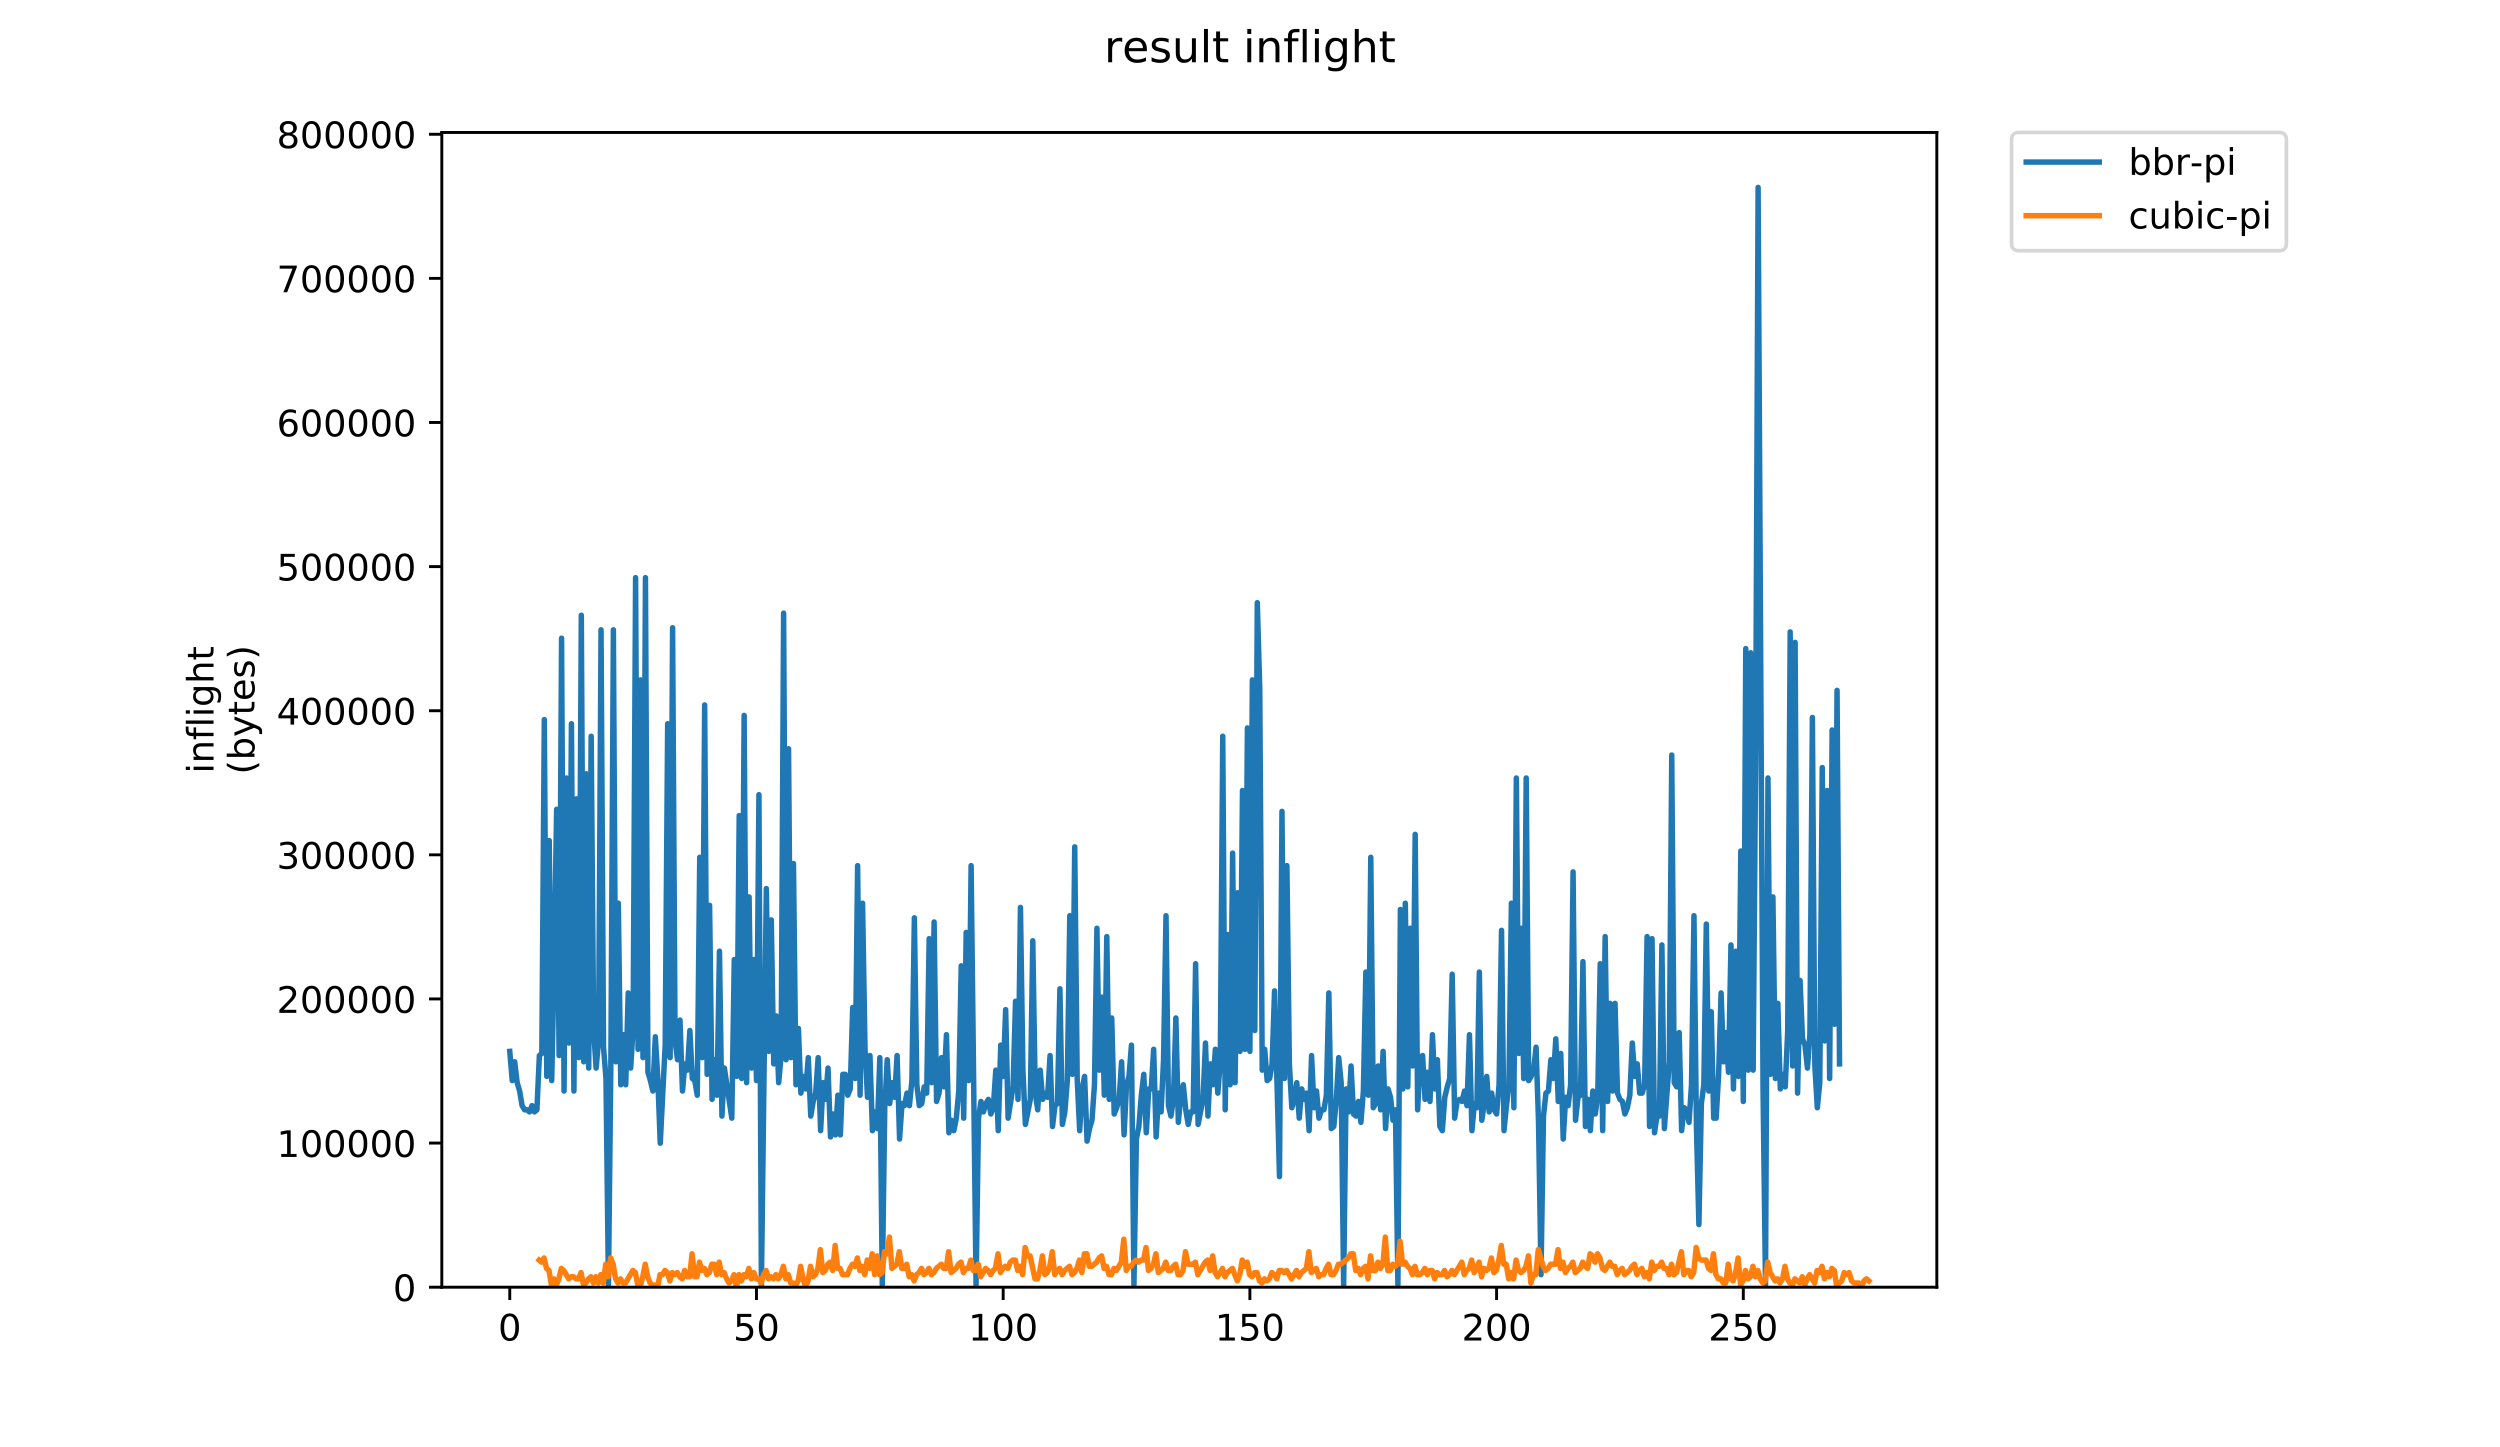 <?xml version="1.0" encoding="utf-8" standalone="no"?>
<!DOCTYPE svg PUBLIC "-//W3C//DTD SVG 1.1//EN"
  "http://www.w3.org/Graphics/SVG/1.1/DTD/svg11.dtd">
<!-- Created with matplotlib (https://matplotlib.org/) -->
<svg height="396pt" version="1.1" viewBox="0 0 684 396" width="684pt" xmlns="http://www.w3.org/2000/svg" xmlns:xlink="http://www.w3.org/1999/xlink">
 <defs>
  <style type="text/css">
*{stroke-linecap:butt;stroke-linejoin:round;}
  </style>
 </defs>
 <g id="figure_1">
  <g id="patch_1">
   <path d="M 0 396 
L 684 396 
L 684 0 
L 0 0 
z
" style="fill:#ffffff;"/>
  </g>
  <g id="axes_1">
   <g id="patch_2">
    <path d="M 120.879 352.174 
L 529.913 352.174 
L 529.913 36.237 
L 120.879 36.237 
z
" style="fill:#ffffff;"/>
   </g>
   <g id="matplotlib.axis_1">
    <g id="xtick_1">
     <g id="line2d_1">
      <defs>
       <path d="M 0 0 
L 0 3.5 
" id="m2123eb8655" style="stroke:#000000;stroke-width:0.8;"/>
      </defs>
      <g>
       <use style="stroke:#000000;stroke-width:0.8;" x="139.471" xlink:href="#m2123eb8655" y="352.174"/>
      </g>
     </g>
     <g id="text_1">
      <!-- 0 -->
      <defs>
       <path d="M 31.781 66.406 
Q 24.172 66.406 20.328 58.906 
Q 16.5 51.422 16.5 36.375 
Q 16.5 21.391 20.328 13.891 
Q 24.172 6.391 31.781 6.391 
Q 39.453 6.391 43.281 13.891 
Q 47.125 21.391 47.125 36.375 
Q 47.125 51.422 43.281 58.906 
Q 39.453 66.406 31.781 66.406 
z
M 31.781 74.219 
Q 44.047 74.219 50.516 64.516 
Q 56.984 54.828 56.984 36.375 
Q 56.984 17.969 50.516 8.266 
Q 44.047 -1.422 31.781 -1.422 
Q 19.531 -1.422 13.062 8.266 
Q 6.594 17.969 6.594 36.375 
Q 6.594 54.828 13.062 64.516 
Q 19.531 74.219 31.781 74.219 
z
" id="DejaVuSans-48"/>
      </defs>
      <g transform="translate(136.29 366.773)scale(0.1 -0.1)">
       <use xlink:href="#DejaVuSans-48"/>
      </g>
     </g>
    </g>
    <g id="xtick_2">
     <g id="line2d_2">
      <g>
       <use style="stroke:#000000;stroke-width:0.8;" x="206.97" xlink:href="#m2123eb8655" y="352.174"/>
      </g>
     </g>
     <g id="text_2">
      <!-- 50 -->
      <defs>
       <path d="M 10.797 72.906 
L 49.516 72.906 
L 49.516 64.594 
L 19.828 64.594 
L 19.828 46.734 
Q 21.969 47.469 24.109 47.828 
Q 26.266 48.188 28.422 48.188 
Q 40.625 48.188 47.75 41.5 
Q 54.891 34.812 54.891 23.391 
Q 54.891 11.625 47.562 5.094 
Q 40.234 -1.422 26.906 -1.422 
Q 22.312 -1.422 17.547 -0.641 
Q 12.797 0.141 7.719 1.703 
L 7.719 11.625 
Q 12.109 9.234 16.797 8.062 
Q 21.484 6.891 26.703 6.891 
Q 35.156 6.891 40.078 11.328 
Q 45.016 15.766 45.016 23.391 
Q 45.016 31 40.078 35.438 
Q 35.156 39.891 26.703 39.891 
Q 22.75 39.891 18.812 39.016 
Q 14.891 38.141 10.797 36.281 
z
" id="DejaVuSans-53"/>
      </defs>
      <g transform="translate(200.608 366.773)scale(0.1 -0.1)">
       <use xlink:href="#DejaVuSans-53"/>
       <use x="63.623" xlink:href="#DejaVuSans-48"/>
      </g>
     </g>
    </g>
    <g id="xtick_3">
     <g id="line2d_3">
      <g>
       <use style="stroke:#000000;stroke-width:0.8;" x="274.47" xlink:href="#m2123eb8655" y="352.174"/>
      </g>
     </g>
     <g id="text_3">
      <!-- 100 -->
      <defs>
       <path d="M 12.406 8.297 
L 28.516 8.297 
L 28.516 63.922 
L 10.984 60.406 
L 10.984 69.391 
L 28.422 72.906 
L 38.281 72.906 
L 38.281 8.297 
L 54.391 8.297 
L 54.391 0 
L 12.406 0 
z
" id="DejaVuSans-49"/>
      </defs>
      <g transform="translate(264.926 366.773)scale(0.1 -0.1)">
       <use xlink:href="#DejaVuSans-49"/>
       <use x="63.623" xlink:href="#DejaVuSans-48"/>
       <use x="127.246" xlink:href="#DejaVuSans-48"/>
      </g>
     </g>
    </g>
    <g id="xtick_4">
     <g id="line2d_4">
      <g>
       <use style="stroke:#000000;stroke-width:0.8;" x="341.969" xlink:href="#m2123eb8655" y="352.174"/>
      </g>
     </g>
     <g id="text_4">
      <!-- 150 -->
      <g transform="translate(332.425 366.773)scale(0.1 -0.1)">
       <use xlink:href="#DejaVuSans-49"/>
       <use x="63.623" xlink:href="#DejaVuSans-53"/>
       <use x="127.246" xlink:href="#DejaVuSans-48"/>
      </g>
     </g>
    </g>
    <g id="xtick_5">
     <g id="line2d_5">
      <g>
       <use style="stroke:#000000;stroke-width:0.8;" x="409.468" xlink:href="#m2123eb8655" y="352.174"/>
      </g>
     </g>
     <g id="text_5">
      <!-- 200 -->
      <defs>
       <path d="M 19.188 8.297 
L 53.609 8.297 
L 53.609 0 
L 7.328 0 
L 7.328 8.297 
Q 12.938 14.109 22.625 23.891 
Q 32.328 33.688 34.812 36.531 
Q 39.547 41.844 41.422 45.531 
Q 43.312 49.219 43.312 52.781 
Q 43.312 58.594 39.234 62.25 
Q 35.156 65.922 28.609 65.922 
Q 23.969 65.922 18.812 64.312 
Q 13.672 62.703 7.812 59.422 
L 7.812 69.391 
Q 13.766 71.781 18.938 73 
Q 24.125 74.219 28.422 74.219 
Q 39.75 74.219 46.484 68.547 
Q 53.219 62.891 53.219 53.422 
Q 53.219 48.922 51.531 44.891 
Q 49.859 40.875 45.406 35.406 
Q 44.188 33.984 37.641 27.219 
Q 31.109 20.453 19.188 8.297 
z
" id="DejaVuSans-50"/>
      </defs>
      <g transform="translate(399.924 366.773)scale(0.1 -0.1)">
       <use xlink:href="#DejaVuSans-50"/>
       <use x="63.623" xlink:href="#DejaVuSans-48"/>
       <use x="127.246" xlink:href="#DejaVuSans-48"/>
      </g>
     </g>
    </g>
    <g id="xtick_6">
     <g id="line2d_6">
      <g>
       <use style="stroke:#000000;stroke-width:0.8;" x="476.967" xlink:href="#m2123eb8655" y="352.174"/>
      </g>
     </g>
     <g id="text_6">
      <!-- 250 -->
      <g transform="translate(467.424 366.773)scale(0.1 -0.1)">
       <use xlink:href="#DejaVuSans-50"/>
       <use x="63.623" xlink:href="#DejaVuSans-53"/>
       <use x="127.246" xlink:href="#DejaVuSans-48"/>
      </g>
     </g>
    </g>
   </g>
   <g id="matplotlib.axis_2">
    <g id="ytick_1">
     <g id="line2d_7">
      <defs>
       <path d="M 0 0 
L -3.5 0 
" id="m33072dfe4e" style="stroke:#000000;stroke-width:0.8;"/>
      </defs>
      <g>
       <use style="stroke:#000000;stroke-width:0.8;" x="120.879" xlink:href="#m33072dfe4e" y="352.174"/>
      </g>
     </g>
     <g id="text_7">
      <!-- 0 -->
      <g transform="translate(107.516 355.973)scale(0.1 -0.1)">
       <use xlink:href="#DejaVuSans-48"/>
      </g>
     </g>
    </g>
    <g id="ytick_2">
     <g id="line2d_8">
      <g>
       <use style="stroke:#000000;stroke-width:0.8;" x="120.879" xlink:href="#m33072dfe4e" y="312.744"/>
      </g>
     </g>
     <g id="text_8">
      <!-- 100000 -->
      <g transform="translate(75.704 316.543)scale(0.1 -0.1)">
       <use xlink:href="#DejaVuSans-49"/>
       <use x="63.623" xlink:href="#DejaVuSans-48"/>
       <use x="127.246" xlink:href="#DejaVuSans-48"/>
       <use x="190.869" xlink:href="#DejaVuSans-48"/>
       <use x="254.492" xlink:href="#DejaVuSans-48"/>
       <use x="318.115" xlink:href="#DejaVuSans-48"/>
      </g>
     </g>
    </g>
    <g id="ytick_3">
     <g id="line2d_9">
      <g>
       <use style="stroke:#000000;stroke-width:0.8;" x="120.879" xlink:href="#m33072dfe4e" y="273.313"/>
      </g>
     </g>
     <g id="text_9">
      <!-- 200000 -->
      <g transform="translate(75.704 277.112)scale(0.1 -0.1)">
       <use xlink:href="#DejaVuSans-50"/>
       <use x="63.623" xlink:href="#DejaVuSans-48"/>
       <use x="127.246" xlink:href="#DejaVuSans-48"/>
       <use x="190.869" xlink:href="#DejaVuSans-48"/>
       <use x="254.492" xlink:href="#DejaVuSans-48"/>
       <use x="318.115" xlink:href="#DejaVuSans-48"/>
      </g>
     </g>
    </g>
    <g id="ytick_4">
     <g id="line2d_10">
      <g>
       <use style="stroke:#000000;stroke-width:0.8;" x="120.879" xlink:href="#m33072dfe4e" y="233.882"/>
      </g>
     </g>
     <g id="text_10">
      <!-- 300000 -->
      <defs>
       <path d="M 40.578 39.312 
Q 47.656 37.797 51.625 33 
Q 55.609 28.219 55.609 21.188 
Q 55.609 10.406 48.188 4.484 
Q 40.766 -1.422 27.094 -1.422 
Q 22.516 -1.422 17.656 -0.516 
Q 12.797 0.391 7.625 2.203 
L 7.625 11.719 
Q 11.719 9.328 16.594 8.109 
Q 21.484 6.891 26.812 6.891 
Q 36.078 6.891 40.938 10.547 
Q 45.797 14.203 45.797 21.188 
Q 45.797 27.641 41.281 31.266 
Q 36.766 34.906 28.719 34.906 
L 20.219 34.906 
L 20.219 43.016 
L 29.109 43.016 
Q 36.375 43.016 40.234 45.922 
Q 44.094 48.828 44.094 54.297 
Q 44.094 59.906 40.109 62.906 
Q 36.141 65.922 28.719 65.922 
Q 24.656 65.922 20.016 65.031 
Q 15.375 64.156 9.812 62.312 
L 9.812 71.094 
Q 15.438 72.656 20.344 73.438 
Q 25.25 74.219 29.594 74.219 
Q 40.828 74.219 47.359 69.109 
Q 53.906 64.016 53.906 55.328 
Q 53.906 49.266 50.438 45.094 
Q 46.969 40.922 40.578 39.312 
z
" id="DejaVuSans-51"/>
      </defs>
      <g transform="translate(75.704 237.682)scale(0.1 -0.1)">
       <use xlink:href="#DejaVuSans-51"/>
       <use x="63.623" xlink:href="#DejaVuSans-48"/>
       <use x="127.246" xlink:href="#DejaVuSans-48"/>
       <use x="190.869" xlink:href="#DejaVuSans-48"/>
       <use x="254.492" xlink:href="#DejaVuSans-48"/>
       <use x="318.115" xlink:href="#DejaVuSans-48"/>
      </g>
     </g>
    </g>
    <g id="ytick_5">
     <g id="line2d_11">
      <g>
       <use style="stroke:#000000;stroke-width:0.8;" x="120.879" xlink:href="#m33072dfe4e" y="194.452"/>
      </g>
     </g>
     <g id="text_11">
      <!-- 400000 -->
      <defs>
       <path d="M 37.797 64.312 
L 12.891 25.391 
L 37.797 25.391 
z
M 35.203 72.906 
L 47.609 72.906 
L 47.609 25.391 
L 58.016 25.391 
L 58.016 17.188 
L 47.609 17.188 
L 47.609 0 
L 37.797 0 
L 37.797 17.188 
L 4.891 17.188 
L 4.891 26.703 
z
" id="DejaVuSans-52"/>
      </defs>
      <g transform="translate(75.704 198.251)scale(0.1 -0.1)">
       <use xlink:href="#DejaVuSans-52"/>
       <use x="63.623" xlink:href="#DejaVuSans-48"/>
       <use x="127.246" xlink:href="#DejaVuSans-48"/>
       <use x="190.869" xlink:href="#DejaVuSans-48"/>
       <use x="254.492" xlink:href="#DejaVuSans-48"/>
       <use x="318.115" xlink:href="#DejaVuSans-48"/>
      </g>
     </g>
    </g>
    <g id="ytick_6">
     <g id="line2d_12">
      <g>
       <use style="stroke:#000000;stroke-width:0.8;" x="120.879" xlink:href="#m33072dfe4e" y="155.021"/>
      </g>
     </g>
     <g id="text_12">
      <!-- 500000 -->
      <g transform="translate(75.704 158.821)scale(0.1 -0.1)">
       <use xlink:href="#DejaVuSans-53"/>
       <use x="63.623" xlink:href="#DejaVuSans-48"/>
       <use x="127.246" xlink:href="#DejaVuSans-48"/>
       <use x="190.869" xlink:href="#DejaVuSans-48"/>
       <use x="254.492" xlink:href="#DejaVuSans-48"/>
       <use x="318.115" xlink:href="#DejaVuSans-48"/>
      </g>
     </g>
    </g>
    <g id="ytick_7">
     <g id="line2d_13">
      <g>
       <use style="stroke:#000000;stroke-width:0.8;" x="120.879" xlink:href="#m33072dfe4e" y="115.591"/>
      </g>
     </g>
     <g id="text_13">
      <!-- 600000 -->
      <defs>
       <path d="M 33.016 40.375 
Q 26.375 40.375 22.484 35.828 
Q 18.609 31.297 18.609 23.391 
Q 18.609 15.531 22.484 10.953 
Q 26.375 6.391 33.016 6.391 
Q 39.656 6.391 43.531 10.953 
Q 47.406 15.531 47.406 23.391 
Q 47.406 31.297 43.531 35.828 
Q 39.656 40.375 33.016 40.375 
z
M 52.594 71.297 
L 52.594 62.312 
Q 48.875 64.062 45.094 64.984 
Q 41.312 65.922 37.594 65.922 
Q 27.828 65.922 22.672 59.328 
Q 17.531 52.734 16.797 39.406 
Q 19.672 43.656 24.016 45.922 
Q 28.375 48.188 33.594 48.188 
Q 44.578 48.188 50.953 41.516 
Q 57.328 34.859 57.328 23.391 
Q 57.328 12.156 50.688 5.359 
Q 44.047 -1.422 33.016 -1.422 
Q 20.359 -1.422 13.672 8.266 
Q 6.984 17.969 6.984 36.375 
Q 6.984 53.656 15.188 63.938 
Q 23.391 74.219 37.203 74.219 
Q 40.922 74.219 44.703 73.484 
Q 48.484 72.75 52.594 71.297 
z
" id="DejaVuSans-54"/>
      </defs>
      <g transform="translate(75.704 119.39)scale(0.1 -0.1)">
       <use xlink:href="#DejaVuSans-54"/>
       <use x="63.623" xlink:href="#DejaVuSans-48"/>
       <use x="127.246" xlink:href="#DejaVuSans-48"/>
       <use x="190.869" xlink:href="#DejaVuSans-48"/>
       <use x="254.492" xlink:href="#DejaVuSans-48"/>
       <use x="318.115" xlink:href="#DejaVuSans-48"/>
      </g>
     </g>
    </g>
    <g id="ytick_8">
     <g id="line2d_14">
      <g>
       <use style="stroke:#000000;stroke-width:0.8;" x="120.879" xlink:href="#m33072dfe4e" y="76.16"/>
      </g>
     </g>
     <g id="text_14">
      <!-- 700000 -->
      <defs>
       <path d="M 8.203 72.906 
L 55.078 72.906 
L 55.078 68.703 
L 28.609 0 
L 18.312 0 
L 43.219 64.594 
L 8.203 64.594 
z
" id="DejaVuSans-55"/>
      </defs>
      <g transform="translate(75.704 79.959)scale(0.1 -0.1)">
       <use xlink:href="#DejaVuSans-55"/>
       <use x="63.623" xlink:href="#DejaVuSans-48"/>
       <use x="127.246" xlink:href="#DejaVuSans-48"/>
       <use x="190.869" xlink:href="#DejaVuSans-48"/>
       <use x="254.492" xlink:href="#DejaVuSans-48"/>
       <use x="318.115" xlink:href="#DejaVuSans-48"/>
      </g>
     </g>
    </g>
    <g id="ytick_9">
     <g id="line2d_15">
      <g>
       <use style="stroke:#000000;stroke-width:0.8;" x="120.879" xlink:href="#m33072dfe4e" y="36.73"/>
      </g>
     </g>
     <g id="text_15">
      <!-- 800000 -->
      <defs>
       <path d="M 31.781 34.625 
Q 24.75 34.625 20.719 30.859 
Q 16.703 27.094 16.703 20.516 
Q 16.703 13.922 20.719 10.156 
Q 24.75 6.391 31.781 6.391 
Q 38.812 6.391 42.859 10.172 
Q 46.922 13.969 46.922 20.516 
Q 46.922 27.094 42.891 30.859 
Q 38.875 34.625 31.781 34.625 
z
M 21.922 38.812 
Q 15.578 40.375 12.031 44.719 
Q 8.5 49.078 8.5 55.328 
Q 8.5 64.062 14.719 69.141 
Q 20.953 74.219 31.781 74.219 
Q 42.672 74.219 48.875 69.141 
Q 55.078 64.062 55.078 55.328 
Q 55.078 49.078 51.531 44.719 
Q 48 40.375 41.703 38.812 
Q 48.828 37.156 52.797 32.312 
Q 56.781 27.484 56.781 20.516 
Q 56.781 9.906 50.312 4.234 
Q 43.844 -1.422 31.781 -1.422 
Q 19.734 -1.422 13.25 4.234 
Q 6.781 9.906 6.781 20.516 
Q 6.781 27.484 10.781 32.312 
Q 14.797 37.156 21.922 38.812 
z
M 18.312 54.391 
Q 18.312 48.734 21.844 45.562 
Q 25.391 42.391 31.781 42.391 
Q 38.141 42.391 41.719 45.562 
Q 45.312 48.734 45.312 54.391 
Q 45.312 60.062 41.719 63.234 
Q 38.141 66.406 31.781 66.406 
Q 25.391 66.406 21.844 63.234 
Q 18.312 60.062 18.312 54.391 
z
" id="DejaVuSans-56"/>
      </defs>
      <g transform="translate(75.704 40.529)scale(0.1 -0.1)">
       <use xlink:href="#DejaVuSans-56"/>
       <use x="63.623" xlink:href="#DejaVuSans-48"/>
       <use x="127.246" xlink:href="#DejaVuSans-48"/>
       <use x="190.869" xlink:href="#DejaVuSans-48"/>
       <use x="254.492" xlink:href="#DejaVuSans-48"/>
       <use x="318.115" xlink:href="#DejaVuSans-48"/>
      </g>
     </g>
    </g>
    <g id="text_16">
     <!-- inflight -->
     <defs>
      <path d="M 9.422 54.688 
L 18.406 54.688 
L 18.406 0 
L 9.422 0 
z
M 9.422 75.984 
L 18.406 75.984 
L 18.406 64.594 
L 9.422 64.594 
z
" id="DejaVuSans-105"/>
      <path d="M 54.891 33.016 
L 54.891 0 
L 45.906 0 
L 45.906 32.719 
Q 45.906 40.484 42.875 44.328 
Q 39.844 48.188 33.797 48.188 
Q 26.516 48.188 22.312 43.547 
Q 18.109 38.922 18.109 30.906 
L 18.109 0 
L 9.078 0 
L 9.078 54.688 
L 18.109 54.688 
L 18.109 46.188 
Q 21.344 51.125 25.703 53.562 
Q 30.078 56 35.797 56 
Q 45.219 56 50.047 50.172 
Q 54.891 44.344 54.891 33.016 
z
" id="DejaVuSans-110"/>
      <path d="M 37.109 75.984 
L 37.109 68.5 
L 28.516 68.5 
Q 23.688 68.5 21.797 66.547 
Q 19.922 64.594 19.922 59.516 
L 19.922 54.688 
L 34.719 54.688 
L 34.719 47.703 
L 19.922 47.703 
L 19.922 0 
L 10.891 0 
L 10.891 47.703 
L 2.297 47.703 
L 2.297 54.688 
L 10.891 54.688 
L 10.891 58.5 
Q 10.891 67.625 15.141 71.797 
Q 19.391 75.984 28.609 75.984 
z
" id="DejaVuSans-102"/>
      <path d="M 9.422 75.984 
L 18.406 75.984 
L 18.406 0 
L 9.422 0 
z
" id="DejaVuSans-108"/>
      <path d="M 45.406 27.984 
Q 45.406 37.75 41.375 43.109 
Q 37.359 48.484 30.078 48.484 
Q 22.859 48.484 18.828 43.109 
Q 14.797 37.75 14.797 27.984 
Q 14.797 18.266 18.828 12.891 
Q 22.859 7.516 30.078 7.516 
Q 37.359 7.516 41.375 12.891 
Q 45.406 18.266 45.406 27.984 
z
M 54.391 6.781 
Q 54.391 -7.172 48.188 -13.984 
Q 42 -20.797 29.203 -20.797 
Q 24.469 -20.797 20.266 -20.094 
Q 16.062 -19.391 12.109 -17.922 
L 12.109 -9.188 
Q 16.062 -11.328 19.922 -12.344 
Q 23.781 -13.375 27.781 -13.375 
Q 36.625 -13.375 41.016 -8.766 
Q 45.406 -4.156 45.406 5.172 
L 45.406 9.625 
Q 42.625 4.781 38.281 2.391 
Q 33.938 0 27.875 0 
Q 17.828 0 11.672 7.656 
Q 5.516 15.328 5.516 27.984 
Q 5.516 40.672 11.672 48.328 
Q 17.828 56 27.875 56 
Q 33.938 56 38.281 53.609 
Q 42.625 51.219 45.406 46.391 
L 45.406 54.688 
L 54.391 54.688 
z
" id="DejaVuSans-103"/>
      <path d="M 54.891 33.016 
L 54.891 0 
L 45.906 0 
L 45.906 32.719 
Q 45.906 40.484 42.875 44.328 
Q 39.844 48.188 33.797 48.188 
Q 26.516 48.188 22.312 43.547 
Q 18.109 38.922 18.109 30.906 
L 18.109 0 
L 9.078 0 
L 9.078 75.984 
L 18.109 75.984 
L 18.109 46.188 
Q 21.344 51.125 25.703 53.562 
Q 30.078 56 35.797 56 
Q 45.219 56 50.047 50.172 
Q 54.891 44.344 54.891 33.016 
z
" id="DejaVuSans-104"/>
      <path d="M 18.312 70.219 
L 18.312 54.688 
L 36.812 54.688 
L 36.812 47.703 
L 18.312 47.703 
L 18.312 18.016 
Q 18.312 11.328 20.141 9.422 
Q 21.969 7.516 27.594 7.516 
L 36.812 7.516 
L 36.812 0 
L 27.594 0 
Q 17.188 0 13.234 3.875 
Q 9.281 7.766 9.281 18.016 
L 9.281 47.703 
L 2.688 47.703 
L 2.688 54.688 
L 9.281 54.688 
L 9.281 70.219 
z
" id="DejaVuSans-116"/>
     </defs>
     <g transform="translate(58.426 211.605)rotate(-90)scale(0.1 -0.1)">
      <use xlink:href="#DejaVuSans-105"/>
      <use x="27.783" xlink:href="#DejaVuSans-110"/>
      <use x="91.162" xlink:href="#DejaVuSans-102"/>
      <use x="126.367" xlink:href="#DejaVuSans-108"/>
      <use x="154.15" xlink:href="#DejaVuSans-105"/>
      <use x="181.934" xlink:href="#DejaVuSans-103"/>
      <use x="245.41" xlink:href="#DejaVuSans-104"/>
      <use x="308.789" xlink:href="#DejaVuSans-116"/>
     </g>
     <!-- (bytes) -->
     <defs>
      <path d="M 31 75.875 
Q 24.469 64.656 21.281 53.656 
Q 18.109 42.672 18.109 31.391 
Q 18.109 20.125 21.312 9.062 
Q 24.516 -2 31 -13.188 
L 23.188 -13.188 
Q 15.875 -1.703 12.234 9.375 
Q 8.594 20.453 8.594 31.391 
Q 8.594 42.281 12.203 53.312 
Q 15.828 64.359 23.188 75.875 
z
" id="DejaVuSans-40"/>
      <path d="M 48.688 27.297 
Q 48.688 37.203 44.609 42.844 
Q 40.531 48.484 33.406 48.484 
Q 26.266 48.484 22.188 42.844 
Q 18.109 37.203 18.109 27.297 
Q 18.109 17.391 22.188 11.75 
Q 26.266 6.109 33.406 6.109 
Q 40.531 6.109 44.609 11.75 
Q 48.688 17.391 48.688 27.297 
z
M 18.109 46.391 
Q 20.953 51.266 25.266 53.625 
Q 29.594 56 35.594 56 
Q 45.562 56 51.781 48.094 
Q 58.016 40.188 58.016 27.297 
Q 58.016 14.406 51.781 6.484 
Q 45.562 -1.422 35.594 -1.422 
Q 29.594 -1.422 25.266 0.953 
Q 20.953 3.328 18.109 8.203 
L 18.109 0 
L 9.078 0 
L 9.078 75.984 
L 18.109 75.984 
z
" id="DejaVuSans-98"/>
      <path d="M 32.172 -5.078 
Q 28.375 -14.844 24.75 -17.812 
Q 21.141 -20.797 15.094 -20.797 
L 7.906 -20.797 
L 7.906 -13.281 
L 13.188 -13.281 
Q 16.891 -13.281 18.938 -11.516 
Q 21 -9.766 23.484 -3.219 
L 25.094 0.875 
L 2.984 54.688 
L 12.5 54.688 
L 29.594 11.922 
L 46.688 54.688 
L 56.203 54.688 
z
" id="DejaVuSans-121"/>
      <path d="M 56.203 29.594 
L 56.203 25.203 
L 14.891 25.203 
Q 15.484 15.922 20.484 11.062 
Q 25.484 6.203 34.422 6.203 
Q 39.594 6.203 44.453 7.469 
Q 49.312 8.734 54.109 11.281 
L 54.109 2.781 
Q 49.266 0.734 44.188 -0.344 
Q 39.109 -1.422 33.891 -1.422 
Q 20.797 -1.422 13.156 6.188 
Q 5.516 13.812 5.516 26.812 
Q 5.516 40.234 12.766 48.109 
Q 20.016 56 32.328 56 
Q 43.359 56 49.781 48.891 
Q 56.203 41.797 56.203 29.594 
z
M 47.219 32.234 
Q 47.125 39.594 43.094 43.984 
Q 39.062 48.391 32.422 48.391 
Q 24.906 48.391 20.391 44.141 
Q 15.875 39.891 15.188 32.172 
z
" id="DejaVuSans-101"/>
      <path d="M 44.281 53.078 
L 44.281 44.578 
Q 40.484 46.531 36.375 47.5 
Q 32.281 48.484 27.875 48.484 
Q 21.188 48.484 17.844 46.438 
Q 14.5 44.391 14.5 40.281 
Q 14.5 37.156 16.891 35.375 
Q 19.281 33.594 26.516 31.984 
L 29.594 31.297 
Q 39.156 29.25 43.188 25.516 
Q 47.219 21.781 47.219 15.094 
Q 47.219 7.469 41.188 3.016 
Q 35.156 -1.422 24.609 -1.422 
Q 20.219 -1.422 15.453 -0.562 
Q 10.688 0.297 5.422 2 
L 5.422 11.281 
Q 10.406 8.688 15.234 7.391 
Q 20.062 6.109 24.812 6.109 
Q 31.156 6.109 34.562 8.281 
Q 37.984 10.453 37.984 14.406 
Q 37.984 18.062 35.516 20.016 
Q 33.062 21.969 24.703 23.781 
L 21.578 24.516 
Q 13.234 26.266 9.516 29.906 
Q 5.812 33.547 5.812 39.891 
Q 5.812 47.609 11.281 51.797 
Q 16.75 56 26.812 56 
Q 31.781 56 36.172 55.266 
Q 40.578 54.547 44.281 53.078 
z
" id="DejaVuSans-115"/>
      <path d="M 8.016 75.875 
L 15.828 75.875 
Q 23.141 64.359 26.781 53.312 
Q 30.422 42.281 30.422 31.391 
Q 30.422 20.453 26.781 9.375 
Q 23.141 -1.703 15.828 -13.188 
L 8.016 -13.188 
Q 14.5 -2 17.703 9.062 
Q 20.906 20.125 20.906 31.391 
Q 20.906 42.672 17.703 53.656 
Q 14.5 64.656 8.016 75.875 
z
" id="DejaVuSans-41"/>
     </defs>
     <g transform="translate(69.624 211.882)rotate(-90)scale(0.1 -0.1)">
      <use xlink:href="#DejaVuSans-40"/>
      <use x="39.014" xlink:href="#DejaVuSans-98"/>
      <use x="102.49" xlink:href="#DejaVuSans-121"/>
      <use x="161.67" xlink:href="#DejaVuSans-116"/>
      <use x="200.879" xlink:href="#DejaVuSans-101"/>
      <use x="262.402" xlink:href="#DejaVuSans-115"/>
      <use x="314.502" xlink:href="#DejaVuSans-41"/>
     </g>
    </g>
   </g>
   <g id="line2d_16">
    <path clip-path="url(#pcb93b289b0)" d="M 139.471 287.656 
L 140.146 295.65 
L 140.821 290.511 
L 141.496 296.221 
L 142.171 298.504 
L 142.846 302.501 
L 143.521 303.643 
L 144.196 303.643 
L 144.871 304.214 
L 145.546 302.501 
L 146.221 304.214 
L 146.896 303.643 
L 147.571 288.798 
L 148.246 288.227 
L 148.921 196.875 
L 149.596 294.508 
L 150.271 229.99 
L 150.946 295.65 
L 151.621 263.105 
L 152.296 221.426 
L 152.971 288.798 
L 153.646 174.607 
L 154.321 298.504 
L 154.996 212.861 
L 155.671 285.372 
L 156.346 198.016 
L 157.021 298.504 
L 157.696 218.571 
L 158.371 289.369 
L 159.046 168.327 
L 159.721 290.511 
L 160.396 211.719 
L 161.071 292.224 
L 161.746 201.442 
L 162.421 281.947 
L 163.096 292.224 
L 163.771 284.802 
L 164.446 172.324 
L 165.121 286.514 
L 165.796 295.079 
L 166.471 351.603 
L 167.146 289.369 
L 167.821 172.324 
L 168.496 290.511 
L 169.171 247.119 
L 169.846 296.792 
L 170.521 283.089 
L 171.196 296.792 
L 171.871 271.67 
L 172.546 292.224 
L 173.221 281.376 
L 173.896 158.05 
L 174.571 287.085 
L 175.246 186.026 
L 175.921 289.369 
L 176.596 158.05 
L 177.271 293.366 
L 177.946 295.65 
L 178.621 298.504 
L 179.296 283.66 
L 179.971 295.079 
L 180.646 312.778 
L 181.996 285.943 
L 182.671 198.016 
L 183.346 289.369 
L 184.021 171.753 
L 184.696 284.802 
L 185.371 289.94 
L 186.046 279.092 
L 186.721 298.504 
L 187.396 291.082 
L 188.071 292.795 
L 188.746 281.947 
L 189.421 295.079 
L 190.096 295.65 
L 190.771 299.646 
L 191.446 234.558 
L 192.12 289.369 
L 192.795 192.878 
L 193.47 293.937 
L 194.145 247.689 
L 194.82 300.788 
L 195.495 289.94 
L 196.17 299.646 
L 196.845 260.25 
L 197.52 305.356 
L 198.195 292.224 
L 200.22 305.927 
L 200.895 262.534 
L 201.57 294.508 
L 202.245 223.138 
L 202.92 295.079 
L 203.595 195.733 
L 204.27 296.221 
L 204.945 245.406 
L 205.62 292.224 
L 206.295 262.534 
L 206.97 295.65 
L 207.645 217.429 
L 208.32 351.603 
L 209.67 243.122 
L 210.345 287.656 
L 211.02 251.686 
L 211.695 291.082 
L 212.37 277.95 
L 213.045 296.221 
L 213.72 288.798 
L 214.395 167.756 
L 215.07 289.94 
L 215.745 204.868 
L 216.42 289.369 
L 217.095 236.27 
L 217.77 296.792 
L 218.445 281.376 
L 219.12 299.075 
L 219.795 294.508 
L 220.47 297.933 
L 221.145 289.369 
L 221.82 305.356 
L 222.495 301.359 
L 223.17 299.075 
L 223.845 289.369 
L 224.52 309.353 
L 225.195 296.221 
L 225.87 300.788 
L 226.545 292.224 
L 227.22 311.065 
L 227.895 304.785 
L 228.57 310.494 
L 229.245 299.646 
L 229.92 310.494 
L 230.595 293.937 
L 231.27 293.937 
L 231.945 299.646 
L 232.62 297.933 
L 233.295 275.666 
L 233.97 295.079 
L 234.645 236.841 
L 235.32 299.646 
L 235.995 247.119 
L 236.67 287.085 
L 237.345 300.217 
L 238.02 288.798 
L 238.695 309.353 
L 239.37 304.214 
L 240.045 308.782 
L 240.72 289.369 
L 241.395 351.603 
L 242.07 303.072 
L 242.745 289.94 
L 243.42 301.93 
L 244.095 296.221 
L 244.77 300.217 
L 245.445 288.798 
L 246.12 311.636 
L 246.795 301.93 
L 247.47 302.501 
L 248.145 299.075 
L 248.82 302.501 
L 249.495 295.65 
L 250.17 251.115 
L 250.845 296.792 
L 251.52 302.501 
L 252.195 301.93 
L 252.87 297.363 
L 253.545 299.075 
L 254.22 256.825 
L 254.895 296.221 
L 255.57 252.257 
L 256.245 301.359 
L 256.92 299.075 
L 257.595 289.369 
L 258.27 297.363 
L 258.945 283.089 
L 259.62 309.924 
L 260.295 306.498 
L 260.97 309.353 
L 261.645 305.927 
L 262.32 298.504 
L 262.995 264.247 
L 263.67 305.927 
L 264.345 255.112 
L 265.02 295.65 
L 265.695 236.841 
L 267.045 351.603 
L 267.72 305.927 
L 268.395 301.359 
L 269.07 304.214 
L 269.745 301.93 
L 270.42 300.788 
L 271.095 304.785 
L 271.77 303.072 
L 272.445 292.795 
L 273.12 309.353 
L 273.795 285.943 
L 274.47 294.508 
L 275.145 276.237 
L 275.82 305.927 
L 277.17 297.363 
L 277.845 273.953 
L 278.52 300.788 
L 279.195 248.26 
L 279.87 292.795 
L 280.545 307.64 
L 281.895 300.788 
L 282.57 257.396 
L 283.245 299.075 
L 283.92 303.643 
L 284.594 292.795 
L 285.269 300.788 
L 285.944 299.075 
L 286.619 300.217 
L 287.294 288.798 
L 287.969 308.211 
L 288.644 302.501 
L 289.319 301.93 
L 289.994 270.528 
L 290.669 307.64 
L 291.344 304.214 
L 292.019 295.65 
L 292.694 250.544 
L 293.369 293.937 
L 294.044 231.703 
L 294.719 295.079 
L 295.394 309.353 
L 296.069 297.933 
L 296.744 294.508 
L 297.419 312.207 
L 298.094 308.782 
L 298.769 306.498 
L 299.444 296.792 
L 300.119 253.97 
L 300.794 292.795 
L 301.469 272.811 
L 302.144 299.646 
L 302.819 256.254 
L 303.494 300.788 
L 304.169 278.521 
L 304.844 304.785 
L 305.519 303.072 
L 306.194 300.788 
L 306.869 290.511 
L 307.544 310.494 
L 308.219 296.792 
L 308.894 294.508 
L 309.569 285.943 
L 310.244 351.603 
L 310.919 311.636 
L 311.594 308.211 
L 312.269 299.646 
L 312.944 293.937 
L 313.619 309.924 
L 314.294 297.933 
L 314.969 297.933 
L 315.644 287.085 
L 316.319 311.065 
L 316.994 299.075 
L 317.669 304.214 
L 318.344 289.94 
L 319.019 250.544 
L 319.694 302.501 
L 320.369 305.356 
L 321.044 300.788 
L 321.719 278.521 
L 322.394 307.069 
L 323.069 299.646 
L 323.744 296.792 
L 324.419 303.643 
L 325.094 307.64 
L 325.769 304.214 
L 326.444 304.214 
L 327.119 263.676 
L 327.794 307.64 
L 329.144 300.788 
L 329.819 285.372 
L 330.494 305.356 
L 331.169 291.082 
L 331.844 296.792 
L 332.519 287.085 
L 333.194 299.075 
L 333.869 290.511 
L 334.544 201.442 
L 335.219 303.643 
L 335.894 255.683 
L 336.569 296.792 
L 337.244 233.416 
L 337.919 296.221 
L 338.594 244.264 
L 339.269 287.656 
L 339.944 216.287 
L 340.619 287.085 
L 341.294 199.158 
L 341.969 287.656 
L 342.644 186.026 
L 343.319 281.947 
L 343.994 164.901 
L 344.669 188.31 
L 345.344 292.795 
L 346.019 287.085 
L 346.694 295.65 
L 347.369 295.079 
L 348.044 291.082 
L 348.719 271.099 
L 350.069 321.914 
L 350.744 221.997 
L 351.419 295.079 
L 352.094 236.841 
L 352.769 291.082 
L 353.444 303.072 
L 354.119 300.788 
L 354.794 296.221 
L 355.469 305.927 
L 356.144 297.933 
L 356.819 300.788 
L 357.494 299.075 
L 358.169 309.353 
L 358.844 288.798 
L 359.519 303.072 
L 360.194 298.504 
L 360.869 305.927 
L 361.544 303.643 
L 362.219 303.643 
L 362.894 299.646 
L 363.569 271.67 
L 364.244 308.782 
L 364.919 308.211 
L 365.594 301.359 
L 366.269 289.369 
L 366.944 296.221 
L 367.619 351.603 
L 368.294 297.933 
L 368.969 304.214 
L 369.644 291.653 
L 370.319 304.785 
L 370.994 305.356 
L 371.669 301.359 
L 372.344 307.069 
L 373.019 298.504 
L 373.694 265.96 
L 374.369 299.646 
L 375.044 234.558 
L 375.719 303.072 
L 376.394 301.93 
L 377.068 291.653 
L 377.743 303.643 
L 378.418 287.656 
L 379.093 308.782 
L 379.768 297.933 
L 380.443 300.217 
L 381.118 306.498 
L 381.793 303.643 
L 382.468 351.603 
L 383.143 248.831 
L 383.818 297.933 
L 384.493 247.119 
L 385.168 297.363 
L 385.843 253.97 
L 386.518 291.653 
L 387.193 228.277 
L 387.868 303.643 
L 388.543 289.369 
L 389.218 288.798 
L 389.893 300.788 
L 390.568 293.366 
L 391.243 301.359 
L 391.918 283.089 
L 392.593 297.933 
L 393.268 289.94 
L 393.943 308.211 
L 394.618 309.353 
L 395.293 300.217 
L 395.968 297.363 
L 396.643 295.079 
L 397.318 266.531 
L 397.993 305.927 
L 398.668 301.359 
L 399.343 300.788 
L 400.018 301.359 
L 400.693 298.504 
L 401.368 302.501 
L 402.043 283.089 
L 402.718 309.353 
L 403.393 301.93 
L 404.068 303.072 
L 404.743 265.96 
L 405.418 306.498 
L 406.093 301.93 
L 406.768 294.508 
L 407.443 304.214 
L 408.118 299.075 
L 408.793 303.643 
L 409.468 304.785 
L 410.143 296.792 
L 410.818 254.541 
L 411.493 309.353 
L 412.168 302.501 
L 412.843 296.792 
L 413.518 247.119 
L 414.193 303.072 
L 414.868 212.861 
L 415.543 288.227 
L 416.218 253.97 
L 416.893 295.079 
L 417.568 212.861 
L 418.243 295.65 
L 418.918 294.508 
L 419.593 292.795 
L 420.268 286.514 
L 420.943 307.069 
L 421.618 348.748 
L 422.293 305.356 
L 422.968 299.075 
L 423.643 298.504 
L 424.318 289.94 
L 424.993 295.079 
L 425.668 284.231 
L 426.343 301.359 
L 427.018 288.227 
L 427.693 311.636 
L 428.368 300.217 
L 429.043 302.501 
L 429.718 296.792 
L 430.393 238.554 
L 431.068 306.498 
L 431.743 300.217 
L 432.418 299.646 
L 433.093 263.105 
L 433.768 308.211 
L 434.443 300.788 
L 435.118 309.353 
L 435.793 298.504 
L 436.468 304.785 
L 437.143 299.646 
L 437.818 263.676 
L 438.493 309.353 
L 439.168 256.254 
L 439.843 301.359 
L 440.518 274.524 
L 441.193 298.504 
L 441.868 274.524 
L 442.543 299.075 
L 443.218 300.788 
L 443.893 301.359 
L 444.568 304.785 
L 445.243 303.072 
L 445.918 299.646 
L 446.593 285.372 
L 447.268 294.508 
L 447.943 291.082 
L 448.618 299.075 
L 449.293 299.075 
L 449.968 296.792 
L 450.643 256.254 
L 451.318 308.211 
L 451.993 256.825 
L 452.668 309.924 
L 453.343 305.356 
L 454.018 305.356 
L 454.693 258.538 
L 455.368 308.782 
L 456.718 290.511 
L 457.393 206.581 
L 458.068 296.221 
L 458.743 297.363 
L 459.418 282.518 
L 460.093 309.353 
L 460.768 303.072 
L 461.443 303.643 
L 462.118 307.069 
L 462.793 296.792 
L 463.468 250.544 
L 464.143 308.211 
L 464.818 335.046 
L 465.493 301.93 
L 466.168 296.792 
L 466.843 252.828 
L 467.518 298.504 
L 468.193 276.808 
L 468.868 305.927 
L 469.542 305.927 
L 470.217 293.937 
L 470.892 271.67 
L 471.567 290.511 
L 472.242 282.518 
L 472.917 293.366 
L 473.592 258.538 
L 474.267 297.933 
L 474.942 260.25 
L 475.617 294.508 
L 476.292 232.845 
L 476.967 301.359 
L 477.642 177.462 
L 478.317 292.795 
L 478.992 178.604 
L 479.667 292.795 
L 480.342 206.581 
L 481.017 51.281 
L 482.367 297.933 
L 483.042 351.603 
L 483.717 212.861 
L 484.392 293.937 
L 485.067 245.406 
L 485.742 295.079 
L 486.417 274.524 
L 487.092 297.933 
L 487.767 293.937 
L 488.442 297.363 
L 489.117 281.947 
L 489.792 172.894 
L 490.467 291.653 
L 491.142 175.749 
L 491.817 299.075 
L 492.492 268.244 
L 493.167 284.231 
L 493.842 285.943 
L 494.517 292.224 
L 495.192 283.089 
L 495.867 196.304 
L 496.542 291.653 
L 497.217 303.072 
L 497.892 296.221 
L 498.567 210.006 
L 499.242 284.802 
L 499.917 216.287 
L 500.592 295.079 
L 501.267 199.729 
L 501.942 280.234 
L 502.617 188.881 
L 503.292 291.082 
L 503.292 291.082 
" style="fill:none;stroke:#1f77b4;stroke-linecap:square;stroke-width:1.5;"/>
   </g>
   <g id="line2d_17">
    <path clip-path="url(#pcb93b289b0)" d="M 147.499 344.752 
L 148.174 345.323 
L 148.849 344.181 
L 149.524 347.036 
L 150.199 347.607 
L 150.874 351.603 
L 151.549 349.89 
L 152.224 351.603 
L 152.899 349.89 
L 153.574 347.036 
L 154.249 347.607 
L 155.599 349.89 
L 156.274 349.319 
L 156.949 349.319 
L 157.624 349.89 
L 158.299 349.89 
L 158.974 348.177 
L 159.649 351.603 
L 160.324 351.032 
L 160.999 349.89 
L 161.674 349.319 
L 162.349 351.032 
L 163.024 349.319 
L 163.699 351.032 
L 164.374 348.748 
L 165.049 351.032 
L 165.724 345.894 
L 166.399 349.319 
L 167.074 344.181 
L 167.749 345.894 
L 168.424 349.89 
L 169.099 351.032 
L 169.774 349.89 
L 170.449 351.032 
L 171.124 351.032 
L 173.149 347.607 
L 173.824 348.177 
L 174.499 351.603 
L 175.174 352.174 
L 175.849 349.319 
L 176.524 345.894 
L 177.199 349.319 
L 177.874 351.032 
L 178.549 351.603 
L 179.224 351.603 
L 179.899 352.174 
L 180.574 348.748 
L 181.249 348.748 
L 181.924 347.607 
L 182.599 348.177 
L 183.274 350.461 
L 183.949 348.177 
L 184.624 348.748 
L 185.299 348.177 
L 185.974 349.319 
L 186.649 349.89 
L 187.324 347.607 
L 187.999 349.319 
L 188.674 349.319 
L 189.349 343.039 
L 190.024 349.319 
L 190.699 349.319 
L 191.374 345.323 
L 192.049 347.607 
L 192.724 347.036 
L 193.399 348.748 
L 194.074 348.177 
L 194.749 345.894 
L 195.424 345.894 
L 196.099 348.748 
L 196.774 345.323 
L 197.449 348.748 
L 198.124 348.177 
L 198.799 349.89 
L 199.474 351.032 
L 200.149 350.461 
L 200.824 348.748 
L 201.499 352.174 
L 202.174 348.748 
L 202.849 350.461 
L 203.524 348.748 
L 204.199 349.319 
L 204.874 347.036 
L 205.549 349.89 
L 206.224 348.177 
L 206.899 349.89 
L 207.574 349.89 
L 208.249 351.032 
L 208.924 348.748 
L 209.599 347.607 
L 210.274 349.89 
L 210.949 349.319 
L 211.624 349.89 
L 212.299 348.748 
L 212.974 349.89 
L 213.649 348.748 
L 214.324 346.465 
L 214.999 349.89 
L 215.674 348.748 
L 216.349 351.032 
L 217.024 351.032 
L 217.699 351.603 
L 218.374 350.461 
L 219.049 346.465 
L 219.724 349.89 
L 220.399 352.174 
L 221.074 350.461 
L 221.749 346.465 
L 222.424 349.319 
L 223.099 348.748 
L 223.774 347.036 
L 224.449 341.897 
L 225.124 348.177 
L 225.799 347.607 
L 226.474 345.894 
L 227.149 345.323 
L 227.824 347.607 
L 228.499 340.755 
L 229.174 347.036 
L 229.849 347.036 
L 230.524 348.748 
L 231.874 348.748 
L 232.549 347.036 
L 233.224 345.894 
L 233.898 346.465 
L 234.573 344.181 
L 235.248 347.607 
L 235.923 346.465 
L 236.598 348.748 
L 237.273 344.752 
L 237.948 347.036 
L 238.623 343.039 
L 239.298 348.748 
L 239.973 343.61 
L 240.648 348.748 
L 241.323 348.177 
L 241.998 342.468 
L 242.673 343.039 
L 243.348 338.471 
L 244.023 347.036 
L 245.373 345.894 
L 246.048 342.468 
L 246.723 347.036 
L 247.398 347.036 
L 248.073 345.894 
L 248.748 349.319 
L 249.423 348.748 
L 250.098 350.461 
L 250.773 348.748 
L 251.448 348.177 
L 252.123 347.036 
L 252.798 348.748 
L 253.473 348.177 
L 254.148 347.036 
L 254.823 348.748 
L 255.498 348.177 
L 256.173 347.036 
L 257.523 345.894 
L 258.198 347.036 
L 258.873 347.036 
L 259.548 342.468 
L 260.223 348.177 
L 261.573 347.036 
L 262.248 345.894 
L 262.923 345.323 
L 263.598 348.177 
L 264.273 347.036 
L 264.948 347.036 
L 265.623 344.752 
L 266.298 347.607 
L 266.973 347.607 
L 267.648 345.894 
L 268.323 349.319 
L 269.673 347.036 
L 270.348 347.607 
L 271.023 348.748 
L 271.698 347.607 
L 272.373 347.036 
L 273.048 343.039 
L 273.723 348.177 
L 274.398 347.036 
L 275.073 346.465 
L 275.748 347.036 
L 276.423 345.323 
L 277.098 344.752 
L 277.773 344.752 
L 278.448 347.607 
L 279.123 346.465 
L 279.798 348.748 
L 280.473 341.326 
L 281.148 343.61 
L 281.823 343.61 
L 283.173 349.89 
L 283.848 349.89 
L 284.523 347.607 
L 285.198 343.61 
L 285.873 348.748 
L 286.548 348.177 
L 287.223 346.465 
L 287.898 342.468 
L 288.573 348.748 
L 289.248 347.607 
L 289.923 347.036 
L 290.598 348.748 
L 291.273 347.607 
L 292.623 346.465 
L 293.298 348.748 
L 293.973 348.177 
L 294.648 347.036 
L 295.323 344.752 
L 295.998 348.177 
L 296.673 343.039 
L 297.348 343.039 
L 298.023 346.465 
L 298.698 346.465 
L 300.048 345.323 
L 300.723 344.181 
L 301.398 343.61 
L 302.073 347.036 
L 302.748 346.465 
L 303.423 348.748 
L 304.098 348.748 
L 304.773 347.036 
L 305.448 347.607 
L 306.798 345.323 
L 307.473 339.042 
L 308.148 347.607 
L 308.823 346.465 
L 309.498 346.465 
L 310.173 345.323 
L 310.848 344.752 
L 311.523 345.323 
L 312.198 344.752 
L 312.873 344.752 
L 313.548 341.326 
L 314.223 347.607 
L 314.898 347.036 
L 315.573 345.894 
L 316.248 343.039 
L 316.923 348.177 
L 318.273 347.036 
L 318.948 345.323 
L 319.623 347.607 
L 320.298 347.607 
L 320.973 346.465 
L 321.648 345.894 
L 322.323 348.748 
L 322.998 348.748 
L 323.673 347.607 
L 324.348 342.468 
L 325.023 345.894 
L 326.372 345.894 
L 327.047 345.323 
L 327.722 348.748 
L 329.747 345.323 
L 330.422 344.752 
L 331.097 347.607 
L 331.772 343.61 
L 332.447 348.177 
L 333.122 349.319 
L 334.472 347.036 
L 335.147 349.319 
L 335.822 348.177 
L 337.172 347.036 
L 338.522 350.461 
L 339.197 348.748 
L 339.872 344.752 
L 340.547 346.465 
L 341.222 345.323 
L 341.897 348.748 
L 342.572 349.319 
L 343.247 348.177 
L 343.922 348.177 
L 344.597 350.461 
L 345.272 351.032 
L 345.947 349.89 
L 346.622 350.461 
L 347.297 349.89 
L 347.972 348.177 
L 348.647 348.748 
L 349.322 349.89 
L 349.997 347.607 
L 350.672 347.607 
L 351.347 348.177 
L 352.022 347.607 
L 353.372 349.89 
L 354.722 347.607 
L 355.397 349.319 
L 356.072 348.177 
L 357.422 347.036 
L 358.097 342.468 
L 358.772 348.177 
L 360.122 347.036 
L 360.797 349.319 
L 361.472 348.748 
L 362.147 348.748 
L 362.822 347.036 
L 363.497 345.894 
L 364.172 348.748 
L 364.847 348.748 
L 365.522 347.607 
L 366.197 345.894 
L 366.872 345.894 
L 368.897 344.181 
L 369.572 343.039 
L 370.247 343.039 
L 370.922 347.607 
L 371.597 347.036 
L 372.272 348.748 
L 372.947 347.036 
L 373.622 346.465 
L 374.297 349.89 
L 374.972 343.61 
L 375.647 347.607 
L 376.322 347.607 
L 376.997 345.323 
L 377.672 347.036 
L 378.347 345.894 
L 379.022 338.471 
L 379.697 347.607 
L 380.372 347.607 
L 381.047 345.894 
L 381.722 346.465 
L 382.397 345.894 
L 383.072 339.613 
L 383.747 345.894 
L 384.422 345.323 
L 385.097 346.465 
L 385.772 347.036 
L 386.447 348.748 
L 387.122 346.465 
L 387.797 348.748 
L 388.472 348.748 
L 389.147 348.177 
L 389.822 347.036 
L 390.497 348.748 
L 391.172 347.607 
L 391.847 347.607 
L 392.522 349.89 
L 393.197 348.177 
L 393.872 348.748 
L 394.547 348.748 
L 395.222 347.607 
L 395.897 349.319 
L 396.572 348.748 
L 397.247 347.607 
L 397.922 348.748 
L 399.947 345.323 
L 400.622 348.748 
L 401.297 347.607 
L 401.972 347.036 
L 402.647 344.752 
L 403.322 348.177 
L 403.997 347.036 
L 404.672 345.323 
L 405.347 349.319 
L 406.022 347.036 
L 406.697 347.607 
L 407.372 347.036 
L 408.047 344.181 
L 408.722 348.177 
L 409.397 347.607 
L 410.072 344.752 
L 410.747 340.755 
L 411.422 345.894 
L 412.097 345.894 
L 412.772 349.89 
L 413.447 348.177 
L 414.122 349.89 
L 414.797 344.752 
L 415.472 347.607 
L 416.147 348.177 
L 416.822 347.607 
L 417.497 346.465 
L 418.172 343.61 
L 418.846 351.032 
L 419.521 348.748 
L 420.196 348.748 
L 420.871 341.897 
L 422.221 346.465 
L 422.896 347.607 
L 423.571 347.036 
L 424.246 345.894 
L 425.596 345.894 
L 426.271 341.897 
L 426.946 347.036 
L 427.621 345.323 
L 428.296 348.177 
L 428.971 347.036 
L 429.646 346.465 
L 430.321 345.323 
L 430.996 348.177 
L 432.346 347.036 
L 433.021 345.323 
L 433.696 346.465 
L 434.371 347.036 
L 435.046 343.039 
L 435.721 343.61 
L 436.396 345.323 
L 437.071 343.039 
L 437.746 344.181 
L 438.421 347.036 
L 439.096 347.607 
L 440.446 345.323 
L 441.121 346.465 
L 441.796 346.465 
L 442.471 348.748 
L 443.146 347.607 
L 443.821 347.036 
L 444.496 348.748 
L 445.846 347.607 
L 446.521 346.465 
L 447.196 345.894 
L 447.871 348.748 
L 448.546 347.607 
L 449.221 347.036 
L 449.896 349.319 
L 450.571 348.177 
L 451.246 349.89 
L 451.921 345.323 
L 452.596 347.607 
L 453.271 346.465 
L 453.946 346.465 
L 454.621 345.323 
L 455.296 347.036 
L 455.971 347.036 
L 456.646 348.748 
L 457.321 345.894 
L 457.996 348.748 
L 458.671 348.177 
L 460.021 342.468 
L 460.696 348.748 
L 461.371 347.607 
L 462.046 347.607 
L 462.721 349.319 
L 463.396 348.177 
L 464.071 341.326 
L 464.746 344.181 
L 465.421 344.752 
L 466.771 344.752 
L 467.446 347.036 
L 468.121 347.607 
L 468.796 343.039 
L 469.471 348.748 
L 470.146 349.89 
L 470.821 349.89 
L 471.496 351.032 
L 472.171 351.032 
L 472.846 345.894 
L 473.521 349.89 
L 474.196 350.461 
L 474.871 348.177 
L 475.546 344.181 
L 476.221 351.603 
L 476.896 350.461 
L 477.571 347.607 
L 478.246 349.89 
L 478.921 349.319 
L 479.596 346.465 
L 480.271 349.319 
L 480.946 347.607 
L 481.621 349.89 
L 482.296 351.032 
L 482.971 350.461 
L 483.646 345.323 
L 484.321 348.177 
L 485.671 350.461 
L 486.346 349.89 
L 487.021 351.032 
L 487.696 349.89 
L 488.371 346.465 
L 489.046 349.89 
L 489.721 351.032 
L 490.396 351.603 
L 491.071 349.89 
L 492.421 351.032 
L 493.096 349.319 
L 493.771 351.603 
L 494.446 349.89 
L 495.121 348.748 
L 496.471 351.032 
L 497.146 347.607 
L 497.821 348.177 
L 498.496 346.465 
L 499.171 349.89 
L 499.846 348.177 
L 500.521 349.319 
L 501.196 347.036 
L 501.871 347.607 
L 502.546 352.174 
L 503.221 351.032 
L 503.896 350.461 
L 504.571 348.177 
L 505.246 348.748 
L 505.921 348.177 
L 506.596 350.461 
L 507.271 351.032 
L 508.621 351.032 
L 509.296 352.174 
L 509.971 350.461 
L 510.646 349.89 
L 511.32 350.461 
L 511.32 350.461 
" style="fill:none;stroke:#ff7f0e;stroke-linecap:square;stroke-width:1.5;"/>
   </g>
   <g id="patch_3">
    <path d="M 120.879 352.174 
L 120.879 36.237 
" style="fill:none;stroke:#000000;stroke-linecap:square;stroke-linejoin:miter;stroke-width:0.8;"/>
   </g>
   <g id="patch_4">
    <path d="M 529.913 352.174 
L 529.913 36.237 
" style="fill:none;stroke:#000000;stroke-linecap:square;stroke-linejoin:miter;stroke-width:0.8;"/>
   </g>
   <g id="patch_5">
    <path d="M 120.879 352.174 
L 529.913 352.174 
" style="fill:none;stroke:#000000;stroke-linecap:square;stroke-linejoin:miter;stroke-width:0.8;"/>
   </g>
   <g id="patch_6">
    <path d="M 120.879 36.237 
L 529.913 36.237 
" style="fill:none;stroke:#000000;stroke-linecap:square;stroke-linejoin:miter;stroke-width:0.8;"/>
   </g>
   <g id="legend_1">
    <g id="patch_7">
     <path d="M 552.365 68.593 
L 623.56 68.593 
Q 625.56 68.593 625.56 66.593 
L 625.56 38.237 
Q 625.56 36.237 623.56 36.237 
L 552.365 36.237 
Q 550.365 36.237 550.365 38.237 
L 550.365 66.593 
Q 550.365 68.593 552.365 68.593 
z
" style="fill:#ffffff;opacity:0.8;stroke:#cccccc;stroke-linejoin:miter;"/>
    </g>
    <g id="line2d_18">
     <path d="M 554.365 44.335 
L 574.365 44.335 
" style="fill:none;stroke:#1f77b4;stroke-linecap:square;stroke-width:1.5;"/>
    </g>
    <g id="line2d_19"/>
    <g id="text_17">
     <!-- bbr-pi -->
     <defs>
      <path d="M 41.109 46.297 
Q 39.594 47.172 37.812 47.578 
Q 36.031 48 33.891 48 
Q 26.266 48 22.188 43.047 
Q 18.109 38.094 18.109 28.812 
L 18.109 0 
L 9.078 0 
L 9.078 54.688 
L 18.109 54.688 
L 18.109 46.188 
Q 20.953 51.172 25.484 53.578 
Q 30.031 56 36.531 56 
Q 37.453 56 38.578 55.875 
Q 39.703 55.766 41.062 55.516 
z
" id="DejaVuSans-114"/>
      <path d="M 4.891 31.391 
L 31.203 31.391 
L 31.203 23.391 
L 4.891 23.391 
z
" id="DejaVuSans-45"/>
      <path d="M 18.109 8.203 
L 18.109 -20.797 
L 9.078 -20.797 
L 9.078 54.688 
L 18.109 54.688 
L 18.109 46.391 
Q 20.953 51.266 25.266 53.625 
Q 29.594 56 35.594 56 
Q 45.562 56 51.781 48.094 
Q 58.016 40.188 58.016 27.297 
Q 58.016 14.406 51.781 6.484 
Q 45.562 -1.422 35.594 -1.422 
Q 29.594 -1.422 25.266 0.953 
Q 20.953 3.328 18.109 8.203 
z
M 48.688 27.297 
Q 48.688 37.203 44.609 42.844 
Q 40.531 48.484 33.406 48.484 
Q 26.266 48.484 22.188 42.844 
Q 18.109 37.203 18.109 27.297 
Q 18.109 17.391 22.188 11.75 
Q 26.266 6.109 33.406 6.109 
Q 40.531 6.109 44.609 11.75 
Q 48.688 17.391 48.688 27.297 
z
" id="DejaVuSans-112"/>
     </defs>
     <g transform="translate(582.365 47.835)scale(0.1 -0.1)">
      <use xlink:href="#DejaVuSans-98"/>
      <use x="63.477" xlink:href="#DejaVuSans-98"/>
      <use x="126.953" xlink:href="#DejaVuSans-114"/>
      <use x="167.973" xlink:href="#DejaVuSans-45"/>
      <use x="204.057" xlink:href="#DejaVuSans-112"/>
      <use x="267.533" xlink:href="#DejaVuSans-105"/>
     </g>
    </g>
    <g id="line2d_20">
     <path d="M 554.365 59.013 
L 574.365 59.013 
" style="fill:none;stroke:#ff7f0e;stroke-linecap:square;stroke-width:1.5;"/>
    </g>
    <g id="line2d_21"/>
    <g id="text_18">
     <!-- cubic-pi -->
     <defs>
      <path d="M 48.781 52.594 
L 48.781 44.188 
Q 44.969 46.297 41.141 47.344 
Q 37.312 48.391 33.406 48.391 
Q 24.656 48.391 19.812 42.844 
Q 14.984 37.312 14.984 27.297 
Q 14.984 17.281 19.812 11.734 
Q 24.656 6.203 33.406 6.203 
Q 37.312 6.203 41.141 7.25 
Q 44.969 8.297 48.781 10.406 
L 48.781 2.094 
Q 45.016 0.344 40.984 -0.531 
Q 36.969 -1.422 32.422 -1.422 
Q 20.062 -1.422 12.781 6.344 
Q 5.516 14.109 5.516 27.297 
Q 5.516 40.672 12.859 48.328 
Q 20.219 56 33.016 56 
Q 37.156 56 41.109 55.141 
Q 45.062 54.297 48.781 52.594 
z
" id="DejaVuSans-99"/>
      <path d="M 8.5 21.578 
L 8.5 54.688 
L 17.484 54.688 
L 17.484 21.922 
Q 17.484 14.156 20.5 10.266 
Q 23.531 6.391 29.594 6.391 
Q 36.859 6.391 41.078 11.031 
Q 45.312 15.672 45.312 23.688 
L 45.312 54.688 
L 54.297 54.688 
L 54.297 0 
L 45.312 0 
L 45.312 8.406 
Q 42.047 3.422 37.719 1 
Q 33.406 -1.422 27.688 -1.422 
Q 18.266 -1.422 13.375 4.438 
Q 8.5 10.297 8.5 21.578 
z
M 31.109 56 
z
" id="DejaVuSans-117"/>
     </defs>
     <g transform="translate(582.365 62.513)scale(0.1 -0.1)">
      <use xlink:href="#DejaVuSans-99"/>
      <use x="54.98" xlink:href="#DejaVuSans-117"/>
      <use x="118.359" xlink:href="#DejaVuSans-98"/>
      <use x="181.836" xlink:href="#DejaVuSans-105"/>
      <use x="209.619" xlink:href="#DejaVuSans-99"/>
      <use x="264.6" xlink:href="#DejaVuSans-45"/>
      <use x="300.684" xlink:href="#DejaVuSans-112"/>
      <use x="364.16" xlink:href="#DejaVuSans-105"/>
     </g>
    </g>
   </g>
  </g>
  <g id="text_19">
   <!-- result inflight -->
   <defs>
    <path id="DejaVuSans-32"/>
   </defs>
   <g transform="translate(302.11 17.038)scale(0.12 -0.12)">
    <use xlink:href="#DejaVuSans-114"/>
    <use x="41.082" xlink:href="#DejaVuSans-101"/>
    <use x="102.605" xlink:href="#DejaVuSans-115"/>
    <use x="154.705" xlink:href="#DejaVuSans-117"/>
    <use x="218.084" xlink:href="#DejaVuSans-108"/>
    <use x="245.867" xlink:href="#DejaVuSans-116"/>
    <use x="285.076" xlink:href="#DejaVuSans-32"/>
    <use x="316.863" xlink:href="#DejaVuSans-105"/>
    <use x="344.646" xlink:href="#DejaVuSans-110"/>
    <use x="408.025" xlink:href="#DejaVuSans-102"/>
    <use x="443.23" xlink:href="#DejaVuSans-108"/>
    <use x="471.014" xlink:href="#DejaVuSans-105"/>
    <use x="498.797" xlink:href="#DejaVuSans-103"/>
    <use x="562.273" xlink:href="#DejaVuSans-104"/>
    <use x="625.652" xlink:href="#DejaVuSans-116"/>
   </g>
  </g>
 </g>
 <defs>
  <clipPath id="pcb93b289b0">
   <rect height="315.938" width="409.034" x="120.879" y="36.237"/>
  </clipPath>
 </defs>
</svg>
